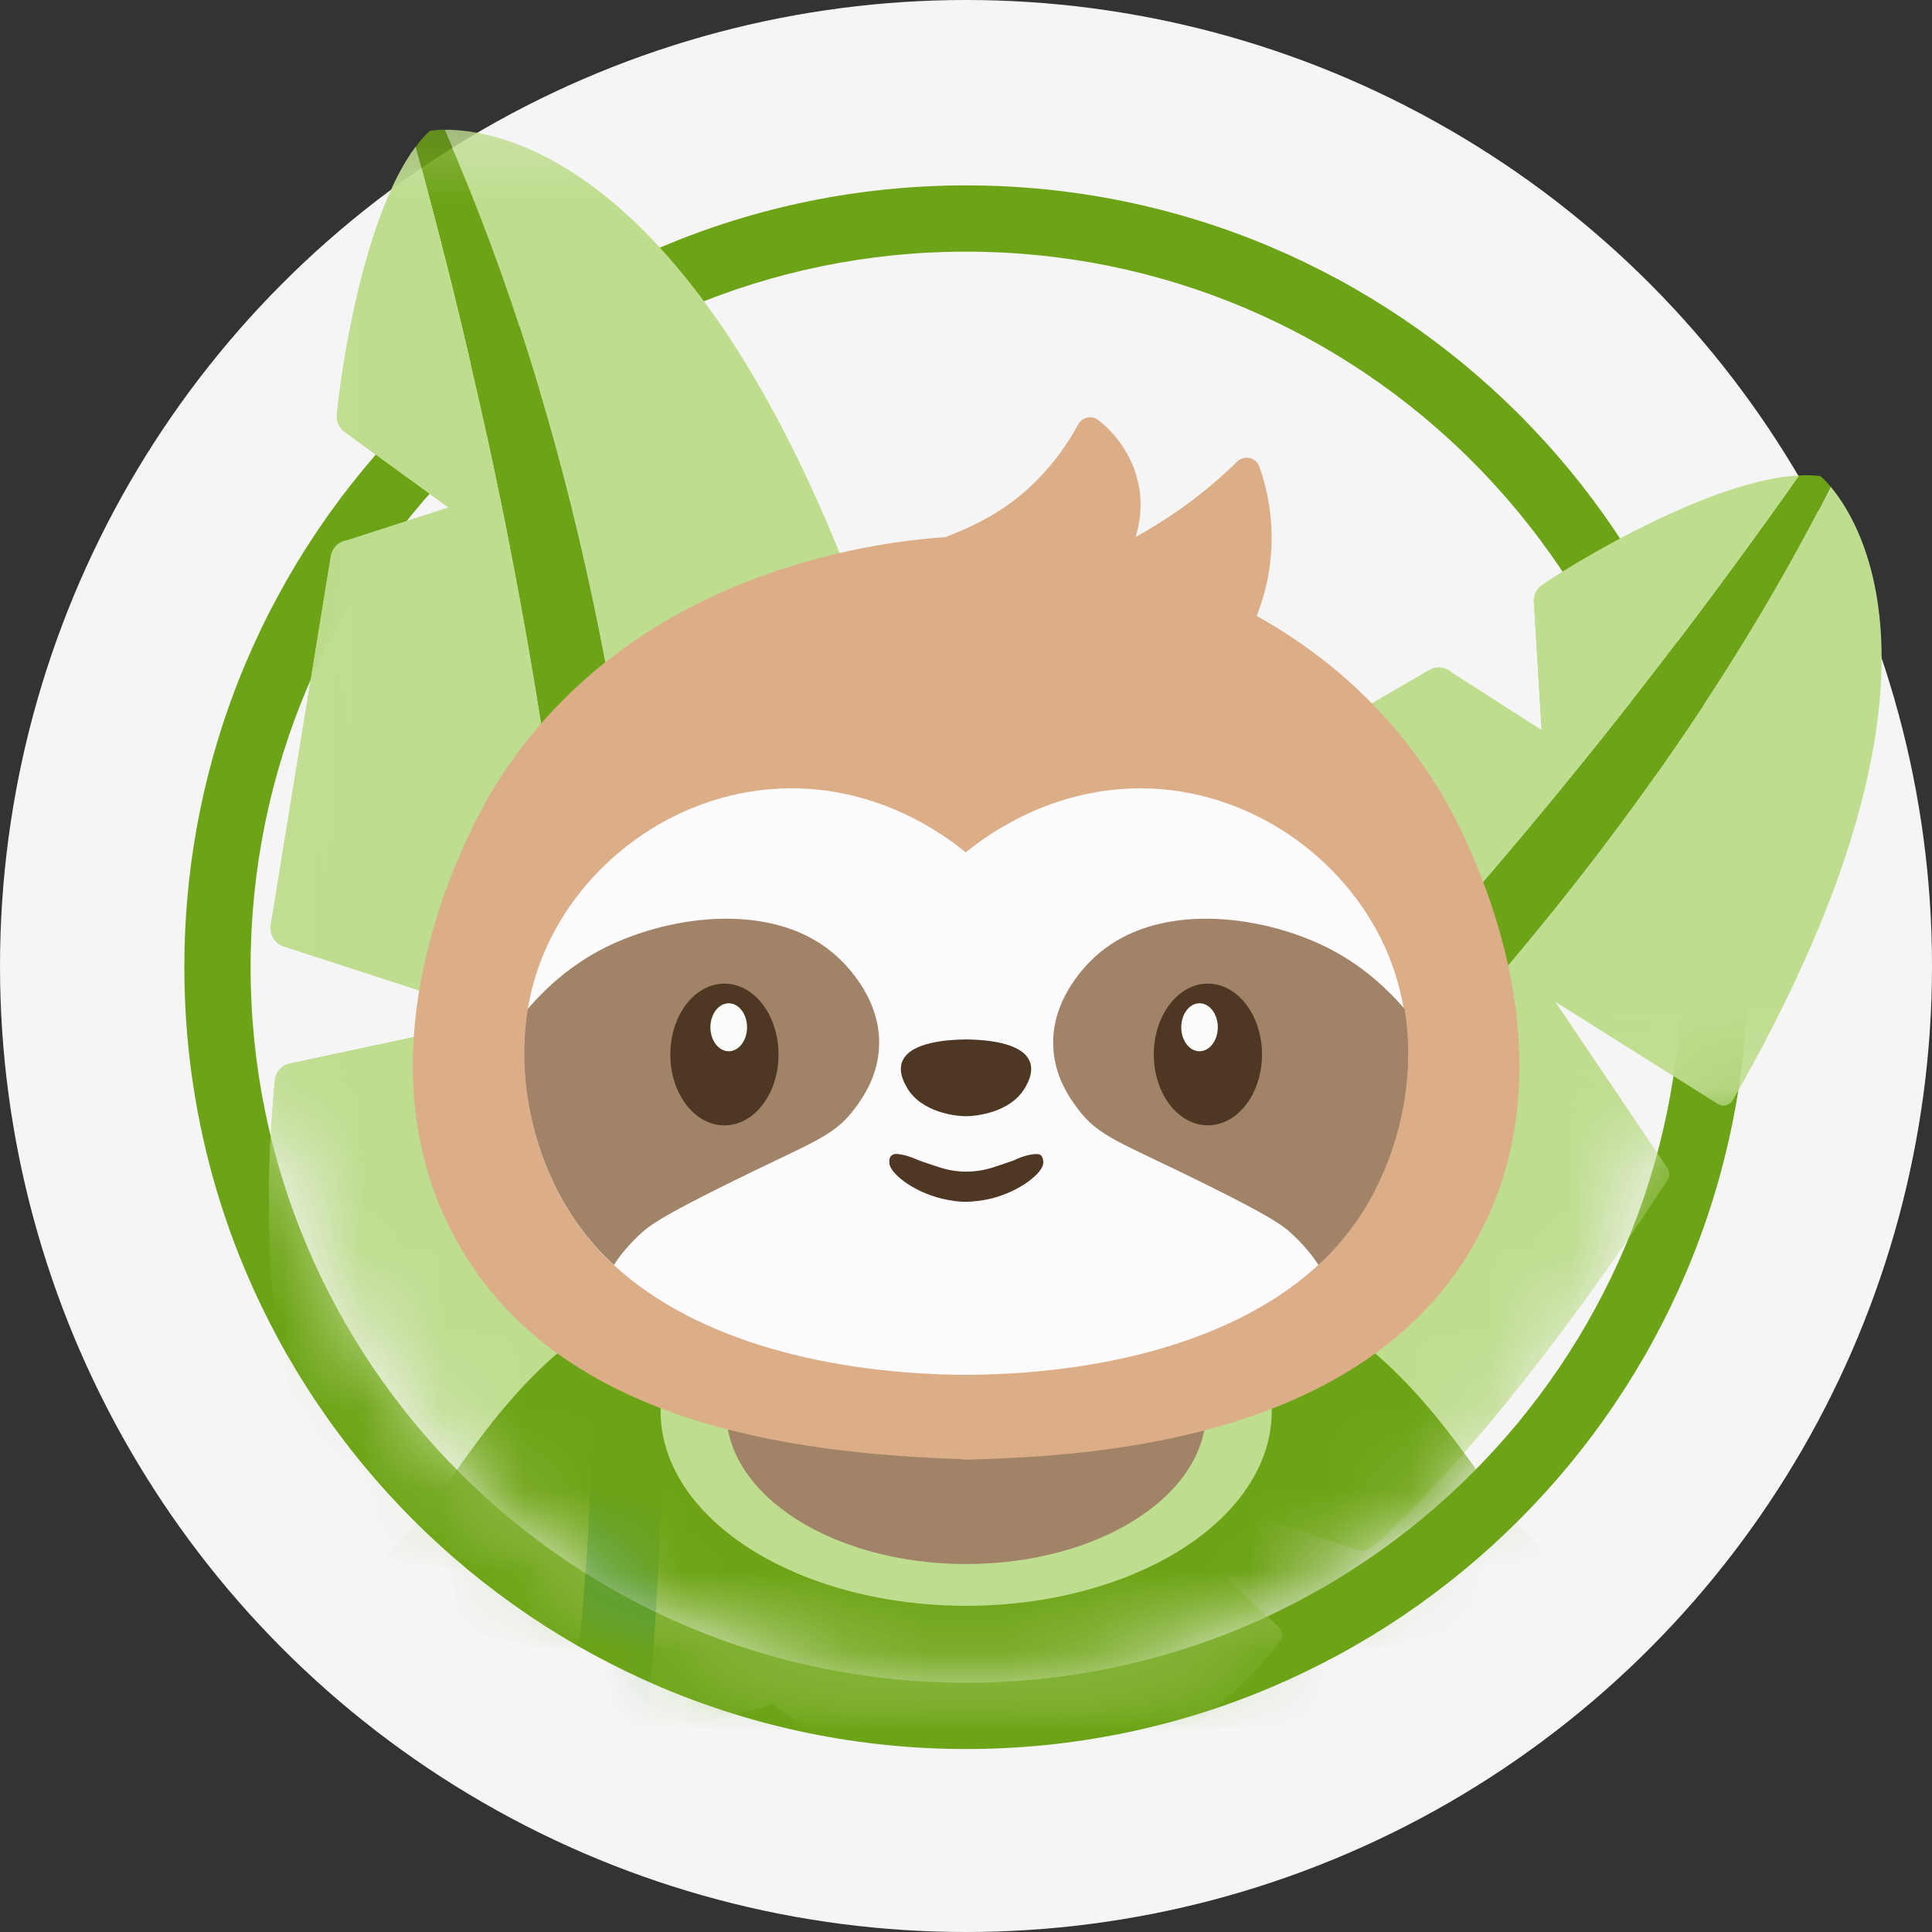 <svg width="24" height="24" viewBox="0 0 24 24" fill="none" xmlns="http://www.w3.org/2000/svg">
<rect x="0" y="0" width="24" height="24" fill="#333333" stroke="none"/>
<circle cx="12" cy="12" r="12" fill="#F5F5F5"/>
<path fill-rule="evenodd" clip-rule="evenodd" d="M12.002 21.727C17.366 21.727 21.714 17.379 21.714 12.015C21.714 6.651 17.366 2.303 12.002 2.303C6.638 2.303 2.29 6.651 2.29 12.015C2.29 17.379 6.638 21.727 12.002 21.727ZM12.002 20.904C16.911 20.904 20.891 16.924 20.891 12.015C20.891 7.106 16.911 3.126 12.002 3.126C7.093 3.126 3.113 7.106 3.113 12.015C3.113 16.924 7.093 20.904 12.002 20.904Z" fill="#6DA316"/>
<mask id="mask0_2556_61930" style="mask-type:alpha" maskUnits="userSpaceOnUse" x="3" y="3" width="18" height="18">
<circle cx="12.002" cy="12.015" r="8.889" fill="white"/>
</mask>
<g mask="url(#mask0_2556_61930)">
<path d="M22.741 6.046C23.173 6.56 24.403 8.655 21.525 13.667C21.516 13.682 21.504 13.696 21.49 13.707C21.476 13.717 21.459 13.725 21.442 13.729C21.424 13.734 21.406 13.735 21.389 13.732C21.371 13.729 21.354 13.723 21.339 13.713L19.315 12.439L20.706 14.5C20.724 14.522 20.735 14.549 20.737 14.577C20.738 14.605 20.731 14.633 20.716 14.656C20.401 15.146 18.71 17.72 17.062 19.206C17.033 19.232 16.998 19.249 16.96 19.257C16.922 19.264 16.883 19.261 16.846 19.248L13.675 18.186L15.884 20.209C15.909 20.231 15.925 20.262 15.929 20.296C15.932 20.329 15.923 20.363 15.902 20.39C15.453 20.977 12.912 23.847 9.6 21.171L9.6 21.17C11.462 20.57 12.129 19.297 12.325 18.15L12.336 18.152C15.688 15.474 20.097 11.27 22.741 6.046Z" fill="#BFDD8F"/>
<path d="M22.613 5.914C22.659 5.954 22.702 5.999 22.741 6.046C20.097 11.27 15.687 15.474 12.336 18.152L12.325 18.15C12.39 17.757 12.41 17.357 12.386 16.959C15.135 14.666 18.664 11.137 22.349 5.906C22.437 5.901 22.526 5.904 22.613 5.914Z" fill="#42997F"/>
<path d="M19.156 7.267C19.598 6.962 21.268 5.958 22.349 5.906C18.664 11.137 15.135 14.666 12.386 16.959C12.367 16.638 12.322 16.32 12.25 16.006C12.243 15.973 12.223 15.945 12.195 15.926C12.167 15.907 12.132 15.9 12.099 15.906L9.133 16.326L11.968 14.551C12.002 14.532 12.029 14.503 12.048 14.469C12.066 14.435 12.075 14.397 12.073 14.358C12.043 13.695 11.941 12.968 11.807 12.259C11.959 12.148 12.117 12.037 12.282 11.926C12.326 11.896 12.379 11.882 12.431 11.885C12.485 11.889 12.535 11.91 12.574 11.946L14.693 13.63L13.644 10.965C13.62 10.911 13.616 10.851 13.634 10.794C13.651 10.738 13.689 10.691 13.74 10.661L17.754 8.324C17.797 8.299 17.848 8.288 17.899 8.293C17.949 8.299 17.997 8.32 18.034 8.355L19.15 9.07L19.056 7.5C19.049 7.455 19.055 7.41 19.072 7.369C19.09 7.328 19.119 7.292 19.156 7.267Z" fill="#BFDD8F"/>
<path d="M12.325 18.151C12.129 19.297 11.462 20.571 9.6 21.17C9.089 21.33 8.562 21.433 8.028 21.477C8.367 18.035 8.818 9.121 5.521 1.612C6.192 1.604 8.591 1.985 10.633 7.392C10.639 7.409 10.642 7.426 10.641 7.444C10.64 7.462 10.636 7.48 10.628 7.496C10.62 7.513 10.609 7.527 10.596 7.539C10.582 7.551 10.567 7.56 10.55 7.566L8.28 8.319L10.755 8.554C10.784 8.554 10.811 8.563 10.834 8.579C10.857 8.596 10.874 8.619 10.882 8.646C11.007 9.035 11.493 10.596 11.807 12.259C11.941 12.968 12.043 13.695 12.073 14.358C12.075 14.397 12.066 14.435 12.048 14.47C12.029 14.504 12.002 14.532 11.969 14.552L9.134 16.326L12.099 15.906C12.133 15.9 12.167 15.907 12.195 15.926C12.223 15.945 12.243 15.974 12.251 16.007C12.322 16.32 12.367 16.638 12.386 16.959C12.411 17.357 12.39 17.757 12.325 18.151Z" fill="#BFDD8F"/>
<path d="M7.854 22.931L6.765 23.112C6.765 23.112 6.927 22.519 7.084 21.373C7.492 18.38 7.857 11.615 5.163 1.824L5.164 1.824C5.216 1.753 5.274 1.686 5.338 1.626C5.398 1.616 5.459 1.611 5.521 1.611C8.818 9.121 8.367 18.035 8.028 21.476C7.937 22.402 7.854 22.931 7.854 22.931Z" fill="#42997F"/>
<path d="M7.084 21.373C7.084 21.373 2.723 20.754 3.415 13.423C3.419 13.37 3.442 13.32 3.478 13.281C3.515 13.242 3.563 13.217 3.616 13.209L6.263 12.644L3.538 11.76C3.481 11.745 3.432 11.709 3.4 11.66C3.368 11.61 3.355 11.551 3.364 11.492L4.11 6.909C4.119 6.859 4.143 6.812 4.179 6.777C4.215 6.742 4.262 6.719 4.312 6.712L5.574 6.305L4.301 5.38C4.263 5.357 4.231 5.324 4.211 5.284C4.19 5.244 4.181 5.199 4.185 5.155C4.231 4.619 4.516 2.692 5.163 1.824C7.857 11.615 7.492 18.38 7.084 21.373Z" fill="#BFDD8F"/>
<path d="M4.665 13.758C4.67 13.705 4.692 13.655 4.729 13.616C4.765 13.578 4.814 13.552 4.866 13.544L7.209 13.044C7.204 12.988 7.2 12.932 7.195 12.876L4.788 12.095C4.731 12.08 4.682 12.044 4.65 11.995C4.618 11.945 4.606 11.886 4.615 11.828L5.361 7.244C5.369 7.194 5.393 7.148 5.43 7.112C5.466 7.077 5.513 7.054 5.563 7.047L6.335 6.798C6.296 6.599 6.256 6.399 6.215 6.197L5.552 5.715C5.513 5.692 5.482 5.659 5.461 5.619C5.441 5.579 5.432 5.534 5.436 5.49C5.49 4.962 5.58 4.438 5.706 3.922C5.54 3.239 5.36 2.539 5.163 1.824C4.516 2.692 4.231 4.619 4.185 5.155C4.181 5.199 4.19 5.244 4.211 5.284C4.231 5.324 4.263 5.357 4.301 5.38L5.574 6.305L4.312 6.712C4.262 6.719 4.215 6.742 4.179 6.777C4.143 6.812 4.119 6.859 4.11 6.909L3.364 11.492C3.355 11.551 3.368 11.61 3.4 11.66C3.432 11.709 3.481 11.745 3.538 11.76L6.263 12.644L3.616 13.209C3.563 13.217 3.515 13.242 3.478 13.281C3.442 13.32 3.419 13.37 3.415 13.423C2.723 20.754 7.084 21.373 7.084 21.373C7.091 21.316 7.099 21.258 7.106 21.201C5.875 20.422 4.219 18.486 4.665 13.758Z" fill="#BFDD8F"/>
</g>
<mask id="mask1_2556_61930" style="mask-type:alpha" maskUnits="userSpaceOnUse" x="3" y="1" width="22" height="13">
<rect x="3.113" y="1.23" width="21.376" height="12.636" fill="#D9D9D9"/>
</mask>
<g mask="url(#mask1_2556_61930)">
<path d="M22.741 6.046C23.173 6.56 24.403 8.655 21.525 13.667C21.516 13.682 21.504 13.696 21.49 13.707C21.476 13.717 21.459 13.725 21.442 13.729C21.424 13.734 21.406 13.735 21.389 13.732C21.371 13.729 21.354 13.723 21.339 13.713L19.315 12.439L20.706 14.5C20.724 14.522 20.735 14.549 20.737 14.577C20.738 14.605 20.731 14.633 20.716 14.656C20.401 15.146 18.71 17.72 17.062 19.206C17.033 19.232 16.998 19.249 16.96 19.257C16.922 19.264 16.883 19.261 16.846 19.248L13.675 18.186L15.884 20.209C15.909 20.231 15.925 20.262 15.929 20.296C15.932 20.329 15.923 20.363 15.902 20.39C15.453 20.977 12.912 23.847 9.6 21.171L9.6 21.17C11.462 20.57 12.129 19.297 12.325 18.15L12.336 18.152C15.688 15.474 20.097 11.27 22.741 6.046Z" fill="#BFDD8F"/>
<path d="M22.613 5.914C22.659 5.954 22.702 5.999 22.741 6.046C20.097 11.27 15.687 15.474 12.336 18.152L12.325 18.15C12.39 17.757 12.41 17.357 12.386 16.959C15.135 14.666 18.664 11.137 22.349 5.906C22.437 5.901 22.526 5.904 22.613 5.914Z" fill="#6DA316"/>
<path d="M19.156 7.267C19.598 6.962 21.268 5.958 22.349 5.906C18.664 11.137 15.135 14.666 12.386 16.959C12.367 16.638 12.322 16.32 12.25 16.006C12.243 15.973 12.223 15.945 12.195 15.926C12.167 15.907 12.132 15.9 12.099 15.906L9.133 16.326L11.968 14.551C12.002 14.532 12.029 14.503 12.048 14.469C12.066 14.435 12.075 14.397 12.073 14.358C12.043 13.695 11.941 12.968 11.807 12.259C11.959 12.148 12.117 12.037 12.282 11.926C12.326 11.896 12.379 11.882 12.431 11.885C12.485 11.889 12.535 11.91 12.574 11.946L14.693 13.63L13.644 10.965C13.62 10.911 13.616 10.851 13.634 10.794C13.651 10.738 13.689 10.691 13.74 10.661L17.754 8.324C17.797 8.299 17.848 8.288 17.899 8.293C17.949 8.299 17.997 8.32 18.034 8.355L19.15 9.07L19.056 7.5C19.049 7.455 19.055 7.41 19.072 7.369C19.09 7.328 19.119 7.292 19.156 7.267Z" fill="#BFDD8F"/>
<path d="M12.325 18.151C12.129 19.297 11.462 20.571 9.6 21.17C9.089 21.33 8.562 21.433 8.028 21.477C8.367 18.035 8.818 9.121 5.521 1.612C6.192 1.604 8.591 1.985 10.633 7.392C10.639 7.409 10.642 7.426 10.641 7.444C10.64 7.462 10.636 7.48 10.628 7.496C10.62 7.513 10.609 7.527 10.596 7.539C10.582 7.551 10.567 7.56 10.55 7.566L8.28 8.319L10.755 8.554C10.784 8.554 10.811 8.563 10.834 8.579C10.857 8.596 10.874 8.619 10.882 8.646C11.007 9.035 11.493 10.596 11.807 12.259C11.941 12.968 12.043 13.695 12.073 14.358C12.075 14.397 12.066 14.435 12.048 14.47C12.029 14.504 12.002 14.532 11.969 14.552L9.134 16.326L12.099 15.906C12.133 15.9 12.167 15.907 12.195 15.926C12.223 15.945 12.243 15.974 12.251 16.007C12.322 16.32 12.367 16.638 12.386 16.959C12.411 17.357 12.39 17.757 12.325 18.151Z" fill="#BFDD8F"/>
<path d="M7.854 22.931L6.765 23.112C6.765 23.112 6.927 22.519 7.084 21.373C7.492 18.38 7.857 11.615 5.163 1.824L5.164 1.824C5.216 1.753 5.274 1.686 5.338 1.626C5.398 1.616 5.459 1.611 5.521 1.611C8.818 9.121 8.367 18.035 8.028 21.476C7.937 22.402 7.854 22.931 7.854 22.931Z" fill="#6DA316"/>
<path d="M7.084 21.373C7.084 21.373 2.723 20.754 3.415 13.423C3.419 13.37 3.442 13.32 3.478 13.281C3.515 13.242 3.563 13.217 3.616 13.209L6.263 12.644L3.538 11.76C3.481 11.745 3.432 11.709 3.4 11.66C3.368 11.61 3.355 11.551 3.364 11.492L4.11 6.909C4.119 6.859 4.143 6.812 4.179 6.777C4.215 6.742 4.262 6.719 4.312 6.712L5.574 6.305L4.301 5.38C4.263 5.357 4.231 5.324 4.211 5.284C4.19 5.244 4.181 5.199 4.185 5.155C4.231 4.619 4.516 2.692 5.163 1.824C7.857 11.615 7.492 18.38 7.084 21.373Z" fill="#BFDD8F"/>
<path d="M4.665 13.758C4.67 13.705 4.692 13.655 4.729 13.616C4.765 13.578 4.814 13.552 4.866 13.544L7.209 13.044C7.204 12.988 7.2 12.932 7.195 12.876L4.788 12.095C4.731 12.08 4.682 12.044 4.65 11.995C4.618 11.945 4.606 11.886 4.615 11.828L5.361 7.244C5.369 7.194 5.393 7.148 5.43 7.112C5.466 7.077 5.513 7.054 5.563 7.047L6.335 6.798C6.296 6.599 6.256 6.399 6.215 6.197L5.552 5.715C5.513 5.692 5.482 5.659 5.461 5.619C5.441 5.579 5.432 5.534 5.436 5.49C5.49 4.962 5.58 4.438 5.706 3.922C5.54 3.239 5.36 2.539 5.163 1.824C4.516 2.692 4.231 4.619 4.185 5.155C4.181 5.199 4.19 5.244 4.211 5.284C4.231 5.324 4.263 5.357 4.301 5.38L5.574 6.305L4.312 6.712C4.262 6.719 4.215 6.742 4.179 6.777C4.143 6.812 4.119 6.859 4.11 6.909L3.364 11.492C3.355 11.551 3.368 11.61 3.4 11.66C3.432 11.709 3.481 11.745 3.538 11.76L6.263 12.644L3.616 13.209C3.563 13.217 3.515 13.242 3.478 13.281C3.442 13.32 3.419 13.37 3.415 13.423C2.723 20.754 7.084 21.373 7.084 21.373C7.091 21.316 7.099 21.258 7.106 21.201C5.875 20.422 4.219 18.486 4.665 13.758Z" fill="#BFDD8F"/>
</g>
<mask id="mask2_2556_61930" style="mask-type:alpha" maskUnits="userSpaceOnUse" x="3" y="3" width="18" height="18">
<circle cx="12.002" cy="12.015" r="8.889" fill="white"/>
</mask>
<g mask="url(#mask2_2556_61930)">
<path d="M18.098 21.941L19.613 19.512C18.698 19.199 18.291 17.786 16.946 16.697C16.835 16.608 16.718 16.521 16.594 16.436C16.574 16.395 16.556 16.359 16.543 16.331C16.516 16.277 16.501 16.248 16.501 16.248H16.297C15.941 16.04 15.533 15.857 15.057 15.713L15.225 16.248H8.78L8.948 15.713C8.472 15.857 8.063 16.04 7.708 16.248H7.623C7.623 16.248 7.61 16.274 7.586 16.322C7.396 16.441 7.22 16.567 7.059 16.697C5.714 17.786 5.318 19.233 4.392 19.512C4.339 19.528 6.011 21.861 6.011 21.861L9.256 23.971L15.118 23.987L18.098 21.941Z" fill="#6DA316"/>
<ellipse cx="12.002" cy="17.532" rx="3.796" ry="2.416" fill="#BFDD8F"/>
<ellipse cx="12.002" cy="17.532" rx="2.981" ry="1.897" fill="#A18367"/>
</g>
<path d="M12.002 18.133C11.985 18.133 11.965 18.133 11.948 18.126C9.803 18.053 6.838 17.674 5.612 15.302C4.355 12.872 5.923 10.141 6.106 9.836C7.727 7.139 10.795 6.734 11.744 6.673C12.192 6.499 12.493 6.322 12.774 6.068C13.024 5.84 13.231 5.572 13.395 5.271C13.419 5.228 13.459 5.197 13.505 5.187C13.519 5.187 13.529 5.184 13.542 5.184C13.579 5.184 13.612 5.194 13.643 5.218C13.749 5.298 14.1 5.602 14.161 6.128C14.184 6.332 14.154 6.516 14.107 6.67C14.237 6.6 14.368 6.519 14.491 6.439C14.806 6.235 15.1 5.997 15.37 5.733C15.4 5.703 15.444 5.686 15.487 5.686C15.501 5.686 15.514 5.686 15.524 5.689C15.581 5.703 15.624 5.743 15.644 5.797C15.768 6.145 15.818 6.519 15.788 6.888C15.768 7.149 15.708 7.406 15.611 7.651C16.577 8.19 17.345 8.929 17.897 9.843C18.081 10.147 19.648 12.878 18.391 15.308C17.015 17.976 13.372 18.09 12.002 18.133Z" fill="#DCAE88"/>
<path d="M16.82 15.214C15.88 16.526 13.945 17.069 12 17.079C10.326 17.069 8.659 16.667 7.626 15.716C7.459 15.566 7.312 15.399 7.181 15.214C6.69 14.532 6.393 13.521 6.556 12.537C6.593 12.309 6.657 12.085 6.747 11.864C7.208 10.74 8.358 9.856 9.688 9.796C10.851 9.742 11.693 10.338 11.997 10.589C12.301 10.338 13.143 9.746 14.306 9.796C15.636 9.856 16.786 10.74 17.247 11.864C17.732 13.042 17.414 14.374 16.813 15.214H16.82Z" fill="#FDFBFD"/>
<path d="M12.96 14.451C12.95 14.572 12.676 14.799 12.308 14.89C12.198 14.916 12.098 14.926 12.004 14.93C11.91 14.93 11.81 14.916 11.7 14.89C11.329 14.799 11.058 14.572 11.048 14.451C11.048 14.434 11.041 14.381 11.075 14.354C11.102 14.331 11.138 14.334 11.162 14.337C11.282 14.351 11.379 14.401 11.399 14.408C11.399 14.408 11.432 14.424 11.67 14.501C11.713 14.515 11.844 14.555 12.004 14.555C12.164 14.555 12.295 14.515 12.338 14.501C12.575 14.424 12.609 14.408 12.609 14.408C12.629 14.398 12.726 14.351 12.846 14.337C12.873 14.337 12.91 14.331 12.933 14.354C12.963 14.384 12.96 14.434 12.96 14.451Z" fill="#4E3823"/>
<path d="M12.732 13.514C12.552 13.822 12.124 13.866 12 13.866C11.867 13.866 11.449 13.819 11.268 13.514C11.238 13.46 11.155 13.32 11.208 13.186C11.308 12.938 11.793 12.915 12 12.912C12.207 12.915 12.692 12.938 12.792 13.186C12.846 13.32 12.762 13.464 12.732 13.514Z" fill="#4E3823"/>
<path d="M13.083 12.975C13.09 13.367 13.294 13.648 13.384 13.768C13.648 14.126 13.912 14.183 14.985 14.715C15.797 15.117 15.927 15.224 16.011 15.294C16.184 15.448 16.298 15.589 16.378 15.713C16.545 15.562 16.692 15.395 16.823 15.211C17.314 14.528 17.611 13.517 17.448 12.533C17.217 12.265 16.906 11.981 16.485 11.77C15.646 11.352 14.353 11.198 13.608 11.881C13.528 11.954 13.073 12.373 13.083 12.968V12.975Z" fill="#A18367"/>
<path d="M15.005 13.979C15.376 13.979 15.677 13.585 15.677 13.099C15.677 12.613 15.376 12.219 15.005 12.219C14.634 12.219 14.333 12.613 14.333 13.099C14.333 13.585 14.634 13.979 15.005 13.979Z" fill="#4E3823"/>
<path d="M10.921 12.975C10.914 13.367 10.71 13.648 10.62 13.768C10.356 14.126 10.092 14.183 9.019 14.715C8.207 15.117 8.077 15.224 7.993 15.294C7.82 15.448 7.706 15.589 7.626 15.713C7.459 15.562 7.312 15.395 7.181 15.211C6.69 14.528 6.393 13.517 6.556 12.533C6.787 12.265 7.098 11.981 7.519 11.77C8.358 11.352 9.651 11.198 10.396 11.881C10.476 11.954 10.931 12.373 10.921 12.968V12.975Z" fill="#A18367"/>
<path d="M8.999 13.98C9.37 13.98 9.671 13.586 9.671 13.1C9.671 12.613 9.37 12.219 8.999 12.219C8.628 12.219 8.327 12.613 8.327 13.1C8.327 13.586 8.628 13.98 8.999 13.98Z" fill="#4E3823"/>
<path d="M9.053 13.059C9.178 13.059 9.28 12.926 9.28 12.761C9.28 12.597 9.178 12.463 9.053 12.463C8.927 12.463 8.825 12.597 8.825 12.761C8.825 12.926 8.927 13.059 9.053 13.059Z" fill="#FBFDFB"/>
<path d="M14.901 13.059C15.026 13.059 15.128 12.926 15.128 12.761C15.128 12.597 15.026 12.463 14.901 12.463C14.775 12.463 14.674 12.597 14.674 12.761C14.674 12.926 14.775 13.059 14.901 13.059Z" fill="#FBFDFB"/>
</svg>
